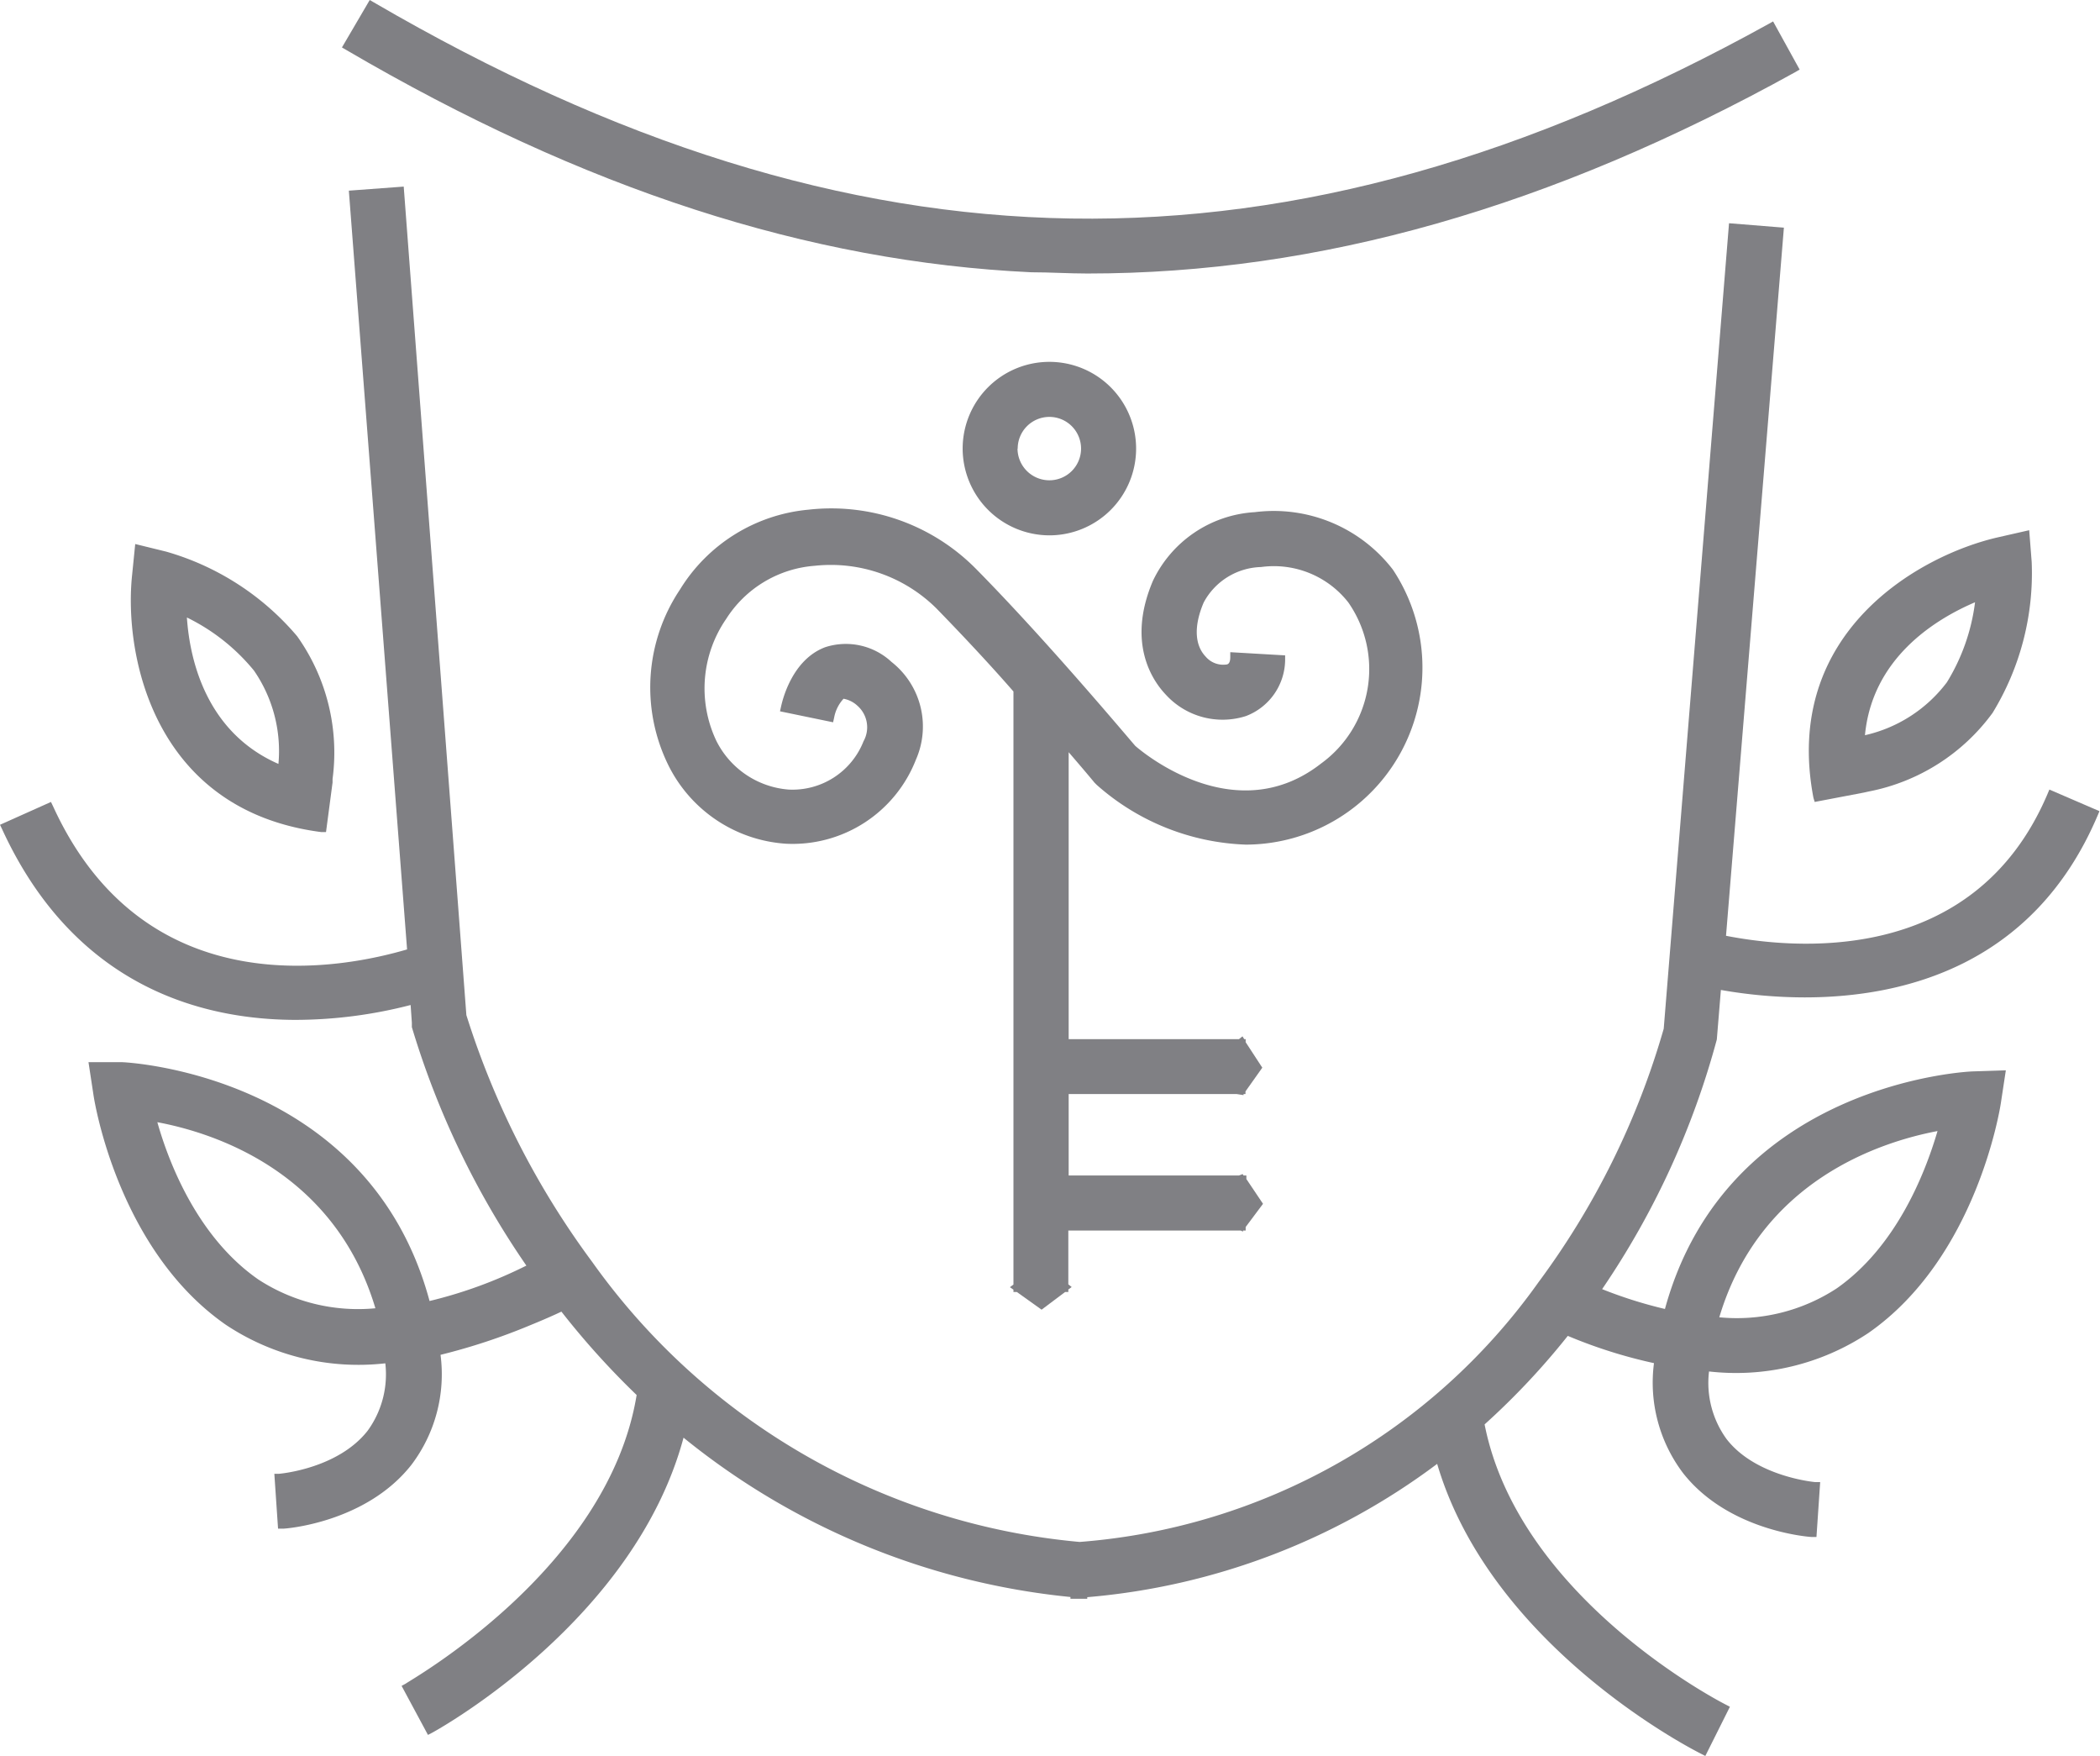 <svg xmlns="http://www.w3.org/2000/svg" viewBox="0 0 118.65 99.18"><defs><style>.cls-1{fill:#808084}</style></defs><g id="key-min-logo_2" data-name="key-min-logo 2"><g id="key-min-logo_1-2" data-name="key-min-logo 1"><path class="cls-1" d="M61.83 44.2l.14.14a13.39 13.39 0 0 0 8.42 3.37 10 10 0 0 0 8.31-15.53 8.49 8.49 0 0 0-7.8-3.25 6.82 6.82 0 0 0-5.76 3.88c-1.5 3.53 0 5.66.72 6.42a4.34 4.34 0 0 0 4.53 1.22 3.43 3.43 0 0 0 2.22-3.15v-.28l-3.1-.18v.28c0 .35-.13.39-.18.41a1.3 1.3 0 0 1-1.21-.44c-.63-.66-.67-1.75-.11-3.06a3.79 3.79 0 0 1 3.24-2 5.34 5.34 0 0 1 4.93 2 6.59 6.59 0 0 1-1.54 9.1c-4.72 3.69-9.85-.43-10.5-1-.86-1-5.16-6.11-9-10a11.49 11.49 0 0 0-9.46-3.34 9.54 9.54 0 0 0-7.26 4.51 9.94 9.94 0 0 0-.65 9.94 8 8 0 0 0 6.64 4.42 7.48 7.48 0 0 0 7.34-4.75 4.64 4.64 0 0 0-1.38-5.52 3.78 3.78 0 0 0-3.75-.83c-1.91.72-2.43 3.08-2.49 3.35l-.06.27 3 .62.06-.27a2.14 2.14 0 0 1 .53-1.06 1.56 1.56 0 0 1 .79.4 1.62 1.62 0 0 1 .34 2 4.31 4.31 0 0 1-4.24 2.73 5 5 0 0 1-4.08-2.76 6.91 6.91 0 0 1 .56-6.88 6.5 6.5 0 0 1 5-3 8.47 8.47 0 0 1 6.89 2.42c1.44 1.48 3 3.14 4.34 4.68v33.5l-.2.15.2.14v.13h.19l1.4 1 1.33-1h.18v-.14l.19-.14-.19-.15v-3.04h9.74l.13.06v-.06h.15v-.2l.98-1.31-.94-1.4v-.2h-.16l-.05-.08-.21.08h-9.62v-4.6h9.49l.39.06v-.06h.11v-.15l.95-1.34-.94-1.44v-.17h-.08l-.1-.16-.2.16h-9.62V42.49c.88 1.02 1.43 1.68 1.45 1.71z"/><path class="cls-1" d="M59.29 30.24a4.9 4.9 0 1 0-4.9-4.9 4.91 4.91 0 0 0 4.9 4.9zm-1.79-4.9a1.79 1.79 0 1 1 1.79 1.79 1.8 1.8 0 0 1-1.8-1.79zM18.14 47h.28l.37-2.8V44a11.33 11.33 0 0 0-2-8.06 15.15 15.15 0 0 0-7.4-4.78l-1.75-.43-.18 1.79C7 37 8.67 45.77 18.14 47zm-2.41-3.85c-4-1.75-5-5.73-5.17-8.27a11.29 11.29 0 0 1 3.79 3 8 8 0 0 1 1.38 5.29zm86.8 2.15l2.78-.53.27-.06a11.33 11.33 0 0 0 7-4.44 15.12 15.12 0 0 0 2.21-8.53l-.14-1.79-1.76.4c-4.39 1-12.22 5.34-10.43 14.72zm2.84-3.77c.41-4.31 3.88-6.51 6.22-7.51a11.3 11.3 0 0 1-1.59 4.52 8 8 0 0 1-4.63 2.99z"/><path class="cls-1" d="M115.79 44.6l-.11.26c-4.2 9.87-14.58 8.7-18.16 8l3.27-40-3.1-.25L94 58.11a44.72 44.72 0 0 1-7.09 14.34A35.1 35.1 0 0 1 61 87.1a38 38 0 0 1-27.55-15.83 47.09 47.09 0 0 1-7.1-13.93l-3.54-46.8-3.1.23L23 53.63c-3.41 1-14.73 3.44-20-8.08l-.12-.25L0 46.59l.12.25c4.09 8.9 11.29 10.77 16.62 10.77a26.12 26.12 0 0 0 6.46-.84l.07 1v.25a48 48 0 0 0 6.47 13.47 25.46 25.46 0 0 1-5.47 2C20.8 60.6 7 60 6.91 60H5l.28 1.84c.05.36 1.39 8.77 7.49 13a13.51 13.51 0 0 0 9 2.17 5.41 5.41 0 0 1-1 3.81c-1.67 2.13-4.89 2.42-5 2.43h-.27l.21 3.1h.28c.19 0 4.69-.35 7.25-3.6a8.47 8.47 0 0 0 1.65-6.22A34.63 34.63 0 0 0 30 74.84c.76-.31 1.32-.56 1.72-.75a45.18 45.18 0 0 0 4.25 4.71C34.35 88.7 23 95 22.93 95.1l-.24.13L24.18 98l.25-.13c.51-.28 11.43-6.39 14.19-16.66a41.12 41.12 0 0 0 21.86 9v.1h.95v-.09a38.33 38.33 0 0 0 19.77-7.53C84.24 93 95.58 98.8 96.1 99.06l.25.13 1.39-2.78-.25-.13c-.12-.06-11.66-5.94-13.61-15.82a41.48 41.48 0 0 0 4.7-5A27.81 27.81 0 0 0 93.45 77a8.47 8.47 0 0 0 1.65 6.22c2.56 3.25 7.06 3.59 7.25 3.6h.28l.21-3.1h-.28s-3.34-.29-5-2.42a5.4 5.4 0 0 1-1-3.83 13.5 13.5 0 0 0 9-2.17c6.1-4.24 7.44-12.66 7.49-13l.28-1.84-1.86.06c-.14 0-13.89.58-17.4 13.42a25 25 0 0 1-3.55-1.12A46.42 46.42 0 0 0 97 58.72l.23-2.8a27.58 27.58 0 0 0 4.73.42c5.56 0 12.94-1.78 16.55-10.26l.11-.26zM21.21 73.9a10.31 10.31 0 0 1-6.62-1.63c-3.34-2.32-5-6.4-5.7-8.88 3.26.61 10.02 2.81 12.32 10.51zm75.93.51c2.3-7.7 9.06-9.9 12.33-10.52-.73 2.49-2.37 6.56-5.7 8.89a10.3 10.3 0 0 1-6.63 1.63z"/><path class="cls-1" d="M58.27 15.38c1.05 0 2.12.07 3.17.07 13.07 0 26.17-3.72 40-11.38l.24-.14-1.5-2.72-.25.14C72.68 16.42 48.36 16 21.13.14L20.89 0l-1.57 2.68.24.14C33 10.69 45.68 14.79 58.27 15.38z"/></g></g></svg>